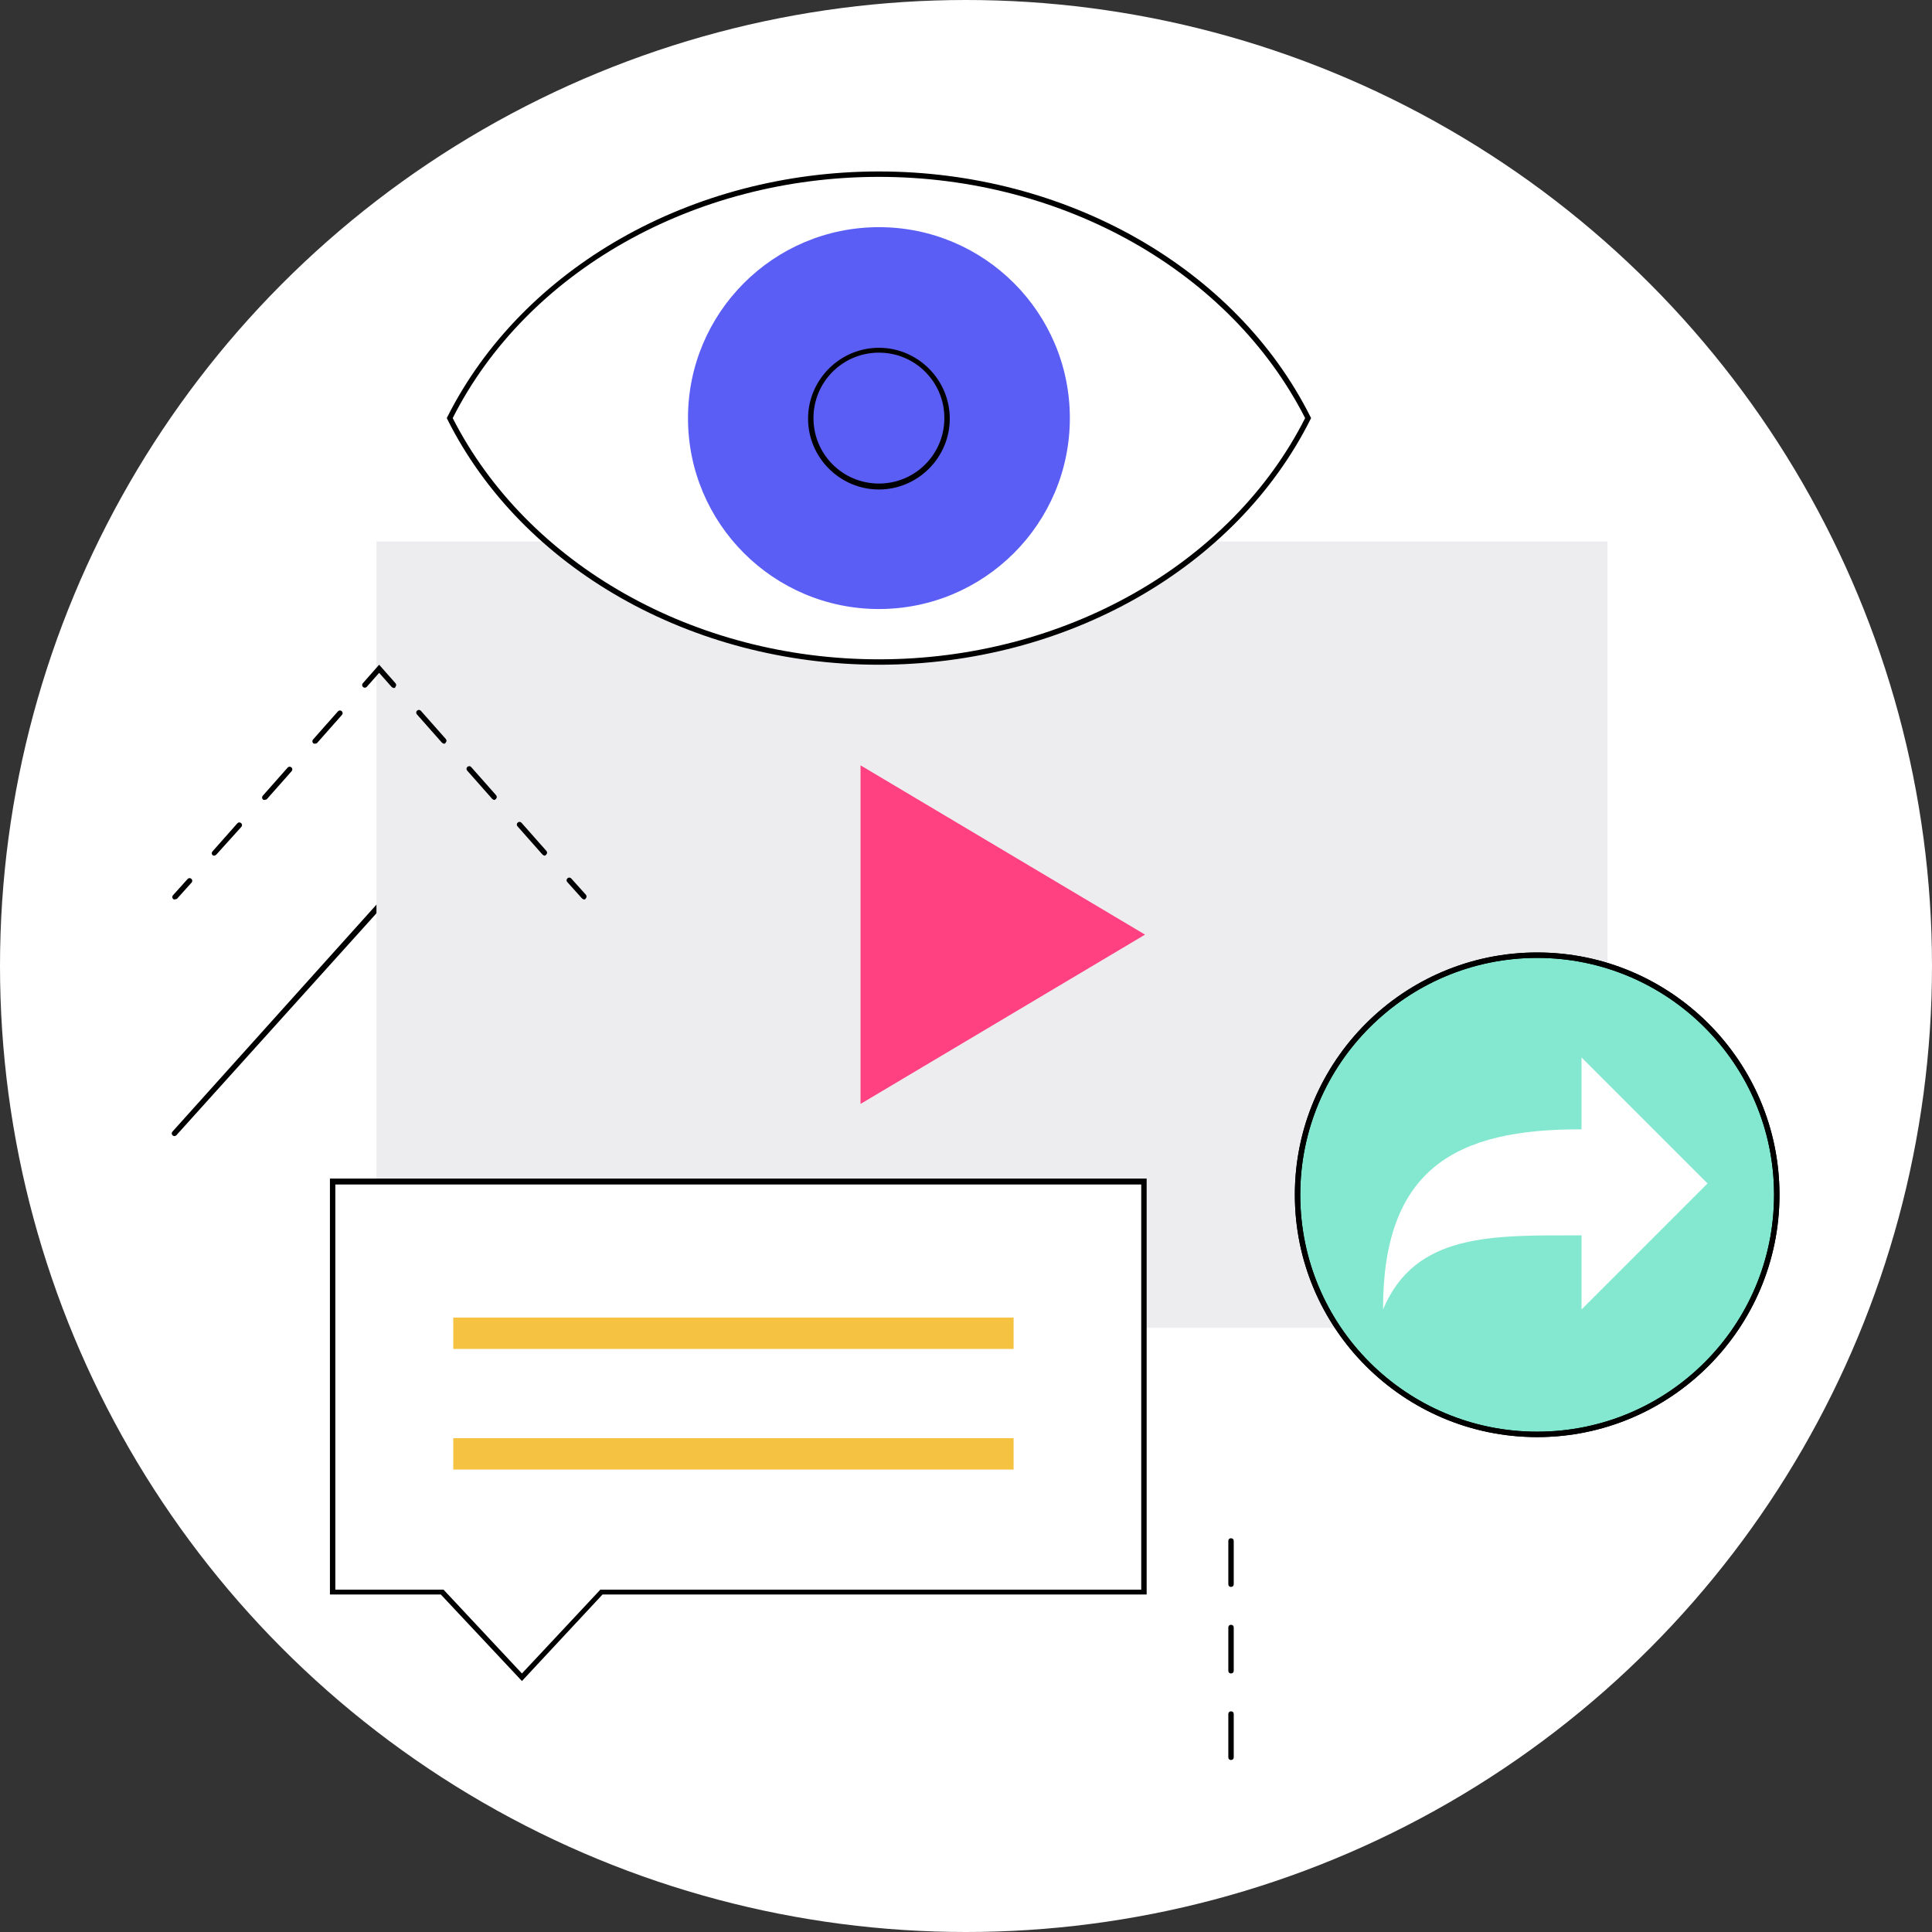 <?xml version="1.0" encoding="utf-8"?>
<!-- Generator: Adobe Illustrator 19.1.0, SVG Export Plug-In . SVG Version: 6.00 Build 0)  -->
<svg version="1.1" id="Layer_1" xmlns="http://www.w3.org/2000/svg" xmlns:xlink="http://www.w3.org/1999/xlink" x="0px" y="0px"
	 viewBox="0 0 357.2 357.2" style="enable-background:new 0 0 357.2 357.2;" width="368px" height="368px" xml:space="preserve">
<rect x="0" y="0" width="357.2" height="357.2" fill="#333333" stroke="none"/>
<style type="text/css">
	.st0{fill:#FFFFFF;}
	.st1{fill:#EDEDEF;}
	.st2{fill:#5A5EF5;}
	.st3{fill:#FF4081;}
	.st4{fill:#83E8CF;}
	.st5{fill:#F6C242;}
</style>
<g>
	<circle class="st0" cx="178.6" cy="178.6" r="178.6"/>
</g>
<g>
	<path d="M108,210.1c-0.1,0-0.3-0.1-0.4-0.2l-37.5-41.6l-37.5,41.6c-0.2,0.2-0.5,0.2-0.7,0c-0.2-0.2-0.2-0.5,0-0.7l38.2-42.5
		l38.2,42.5c0.2,0.2,0.2,0.5,0,0.7C108.2,210,108.1,210.1,108,210.1z"/>
</g>
<g>
	<rect x="70.1" y="100.6" class="st1" width="226.6" height="144.4"/>
	<path class="st1" d="M297.3,245.5H69.6V100.1h227.6V245.5z M70.6,244.5h225.6V101.1H70.6V244.5z"/>
</g>
<g>
	<g>
		<g>
			<path class="st0" d="M241.9,77.3c-13.4,26.6-43.9,45.1-79.4,45.1c-35.5,0-66-18.6-79.4-45.1c13.4-26.6,43.9-45.1,79.4-45.1
				C198,32.2,228.5,50.8,241.9,77.3z"/>
			<path d="M162.5,122.9c-34.6,0-66-17.8-79.8-45.4l-0.1-0.2l0.1-0.2c13.9-27.6,45.2-45.4,79.8-45.4c34.6,0,66,17.8,79.8,45.4
				l0.1,0.2l-0.1,0.2C228.5,105.1,197.1,122.9,162.5,122.9z M83.7,77.3c13.8,27.1,44.7,44.6,78.8,44.6c34.1,0,65.1-17.5,78.8-44.6
				c-13.8-27.1-44.7-44.6-78.8-44.6C128.3,32.7,97.4,50.2,83.7,77.3z"/>
		</g>
	</g>
	<g>
		<g>
			<circle class="st2" cx="162.5" cy="77.3" r="35.3"/>
		</g>
		<g>
			<path d="M162.5,90.5c-7.2,0-13.1-5.9-13.1-13.1s5.9-13.1,13.1-13.1s13.1,5.9,13.1,13.1S169.7,90.5,162.5,90.5z M162.5,65.2
				c-6.7,0-12.1,5.4-12.1,12.1s5.4,12.1,12.1,12.1s12.1-5.4,12.1-12.1S169.2,65.2,162.5,65.2z"/>
		</g>
	</g>
</g>
<g>
	<polygon class="st3" points="159.1,141.5 211.7,172.8 159.1,204.1 	"/>
</g>
<g>
	<g>
		<circle class="st4" cx="284.2" cy="220.9" r="44.3"/>
		<path d="M284.2,265.7c-24.7,0-44.8-20.1-44.8-44.8s20.1-44.8,44.8-44.8s44.8,20.1,44.8,44.8S308.9,265.7,284.2,265.7z
			 M284.2,177.1c-24.1,0-43.8,19.6-43.8,43.8s19.6,43.8,43.8,43.8s43.8-19.6,43.8-43.8S308.3,177.1,284.2,177.1z"/>
	</g>
	<g>
		<path d="M284.2,265.7c-24.7,0-44.8-20.1-44.8-44.8s20.1-44.8,44.8-44.8s44.8,20.1,44.8,44.8S308.9,265.7,284.2,265.7z
			 M284.2,177.1c-24.1,0-43.8,19.6-43.8,43.8s19.6,43.8,43.8,43.8s43.8-19.6,43.8-43.8S308.3,177.1,284.2,177.1z"/>
	</g>
</g>
<g>
	<path class="st0" d="M255.7,242.1c6-14.2,20.1-13.7,36.7-13.7v13.7l23.3-23.3l-23.3-23.3v13.3C269.1,208.7,255.7,216.1,255.7,242.1
		z"/>
</g>
<g>
	<g>
		<polygon class="st0" points="61.5,218.4 61.5,294.4 81.7,294.4 96.5,310.1 111.2,294.4 211.4,294.4 211.4,218.4 		"/>
		<path d="M96.5,310.8l-15-16H61v-76.9h151v76.9H111.4L96.5,310.8z M62,293.9h20l14.5,15.5l14.5-15.5h100v-74.9H62V293.9z"/>
	</g>
</g>
<g>
	<path d="M227.6,325.4c-0.3,0-0.5-0.2-0.5-0.5v-8c0-0.3,0.2-0.5,0.5-0.5s0.5,0.2,0.5,0.5v8C228.1,325.2,227.9,325.4,227.6,325.4z
		 M227.6,309.4c-0.3,0-0.5-0.2-0.5-0.5v-8c0-0.3,0.2-0.5,0.5-0.5s0.5,0.2,0.5,0.5v8C228.1,309.2,227.9,309.4,227.6,309.4z
		 M227.6,293.4c-0.3,0-0.5-0.2-0.5-0.5v-8c0-0.3,0.2-0.5,0.5-0.5s0.5,0.2,0.5,0.5v8C228.1,293.2,227.9,293.4,227.6,293.4z"/>
</g>
<g>
	<g>
		<path d="M32.3,166.3c-0.1,0-0.2,0-0.3-0.1c-0.2-0.2-0.2-0.5,0-0.7l2.7-3c0.2-0.2,0.5-0.2,0.7,0s0.2,0.5,0,0.7l-2.7,3
			C32.5,166.2,32.4,166.3,32.3,166.3z"/>
	</g>
	<g>
		<path d="M39.6,158.2c-0.1,0-0.2,0-0.3-0.1c-0.2-0.2-0.2-0.5,0-0.7l4.6-5.2c0.2-0.2,0.5-0.2,0.7,0c0.2,0.2,0.2,0.5,0,0.7L40,158
			C39.9,158.1,39.7,158.2,39.6,158.2z M48.9,147.9c-0.1,0-0.2,0-0.3-0.1c-0.2-0.2-0.2-0.5,0-0.7l4.6-5.2c0.2-0.2,0.5-0.2,0.7,0
			c0.2,0.2,0.2,0.5,0,0.7l-4.6,5.2C49.2,147.8,49,147.9,48.9,147.9z M58.2,137.5c-0.1,0-0.2,0-0.3-0.1c-0.2-0.2-0.2-0.5,0-0.7
			l4.6-5.2c0.2-0.2,0.5-0.2,0.7,0s0.2,0.5,0,0.7l-4.6,5.2C58.4,137.5,58.3,137.5,58.2,137.5z"/>
	</g>
	<g>
		<path d="M72.8,127.2c-0.1,0-0.3-0.1-0.4-0.2l-2.3-2.6l-2.3,2.6c-0.2,0.2-0.5,0.2-0.7,0c-0.2-0.2-0.2-0.5,0-0.7l3-3.4l3,3.4
			c0.2,0.2,0.2,0.5,0,0.7C73.1,127.2,72.9,127.2,72.8,127.2z"/>
	</g>
	<g>
		<path d="M100.7,158.2c-0.1,0-0.3-0.1-0.4-0.2l-4.6-5.2c-0.2-0.2-0.2-0.5,0-0.7s0.5-0.2,0.7,0l4.6,5.2c0.2,0.2,0.2,0.5,0,0.7
			C100.9,158.1,100.8,158.2,100.7,158.2z M91.4,147.9c-0.1,0-0.3-0.1-0.4-0.2l-4.6-5.2c-0.2-0.2-0.2-0.5,0-0.7
			c0.2-0.2,0.5-0.2,0.7,0l4.6,5.2c0.2,0.2,0.2,0.5,0,0.7C91.6,147.8,91.5,147.9,91.4,147.9z M82.1,137.5c-0.1,0-0.3-0.1-0.4-0.2
			l-4.6-5.2c-0.2-0.2-0.2-0.5,0-0.7c0.2-0.2,0.5-0.2,0.7,0l4.6,5.2c0.2,0.2,0.2,0.5,0,0.7C82.3,137.5,82.2,137.5,82.1,137.5z"/>
	</g>
	<g>
		<path d="M108,166.3c-0.1,0-0.3-0.1-0.4-0.2l-2.7-3c-0.2-0.2-0.2-0.5,0-0.7c0.2-0.2,0.5-0.2,0.7,0l2.7,3c0.2,0.2,0.2,0.5,0,0.7
			C108.2,166.3,108.1,166.3,108,166.3z"/>
	</g>
</g>
<g>
	<rect x="83.8" y="243.6" class="st5" width="103.6" height="5.8"/>
</g>
<g>
	<rect x="83.8" y="265.9" class="st5" width="103.6" height="5.8"/>
</g>
</svg>
